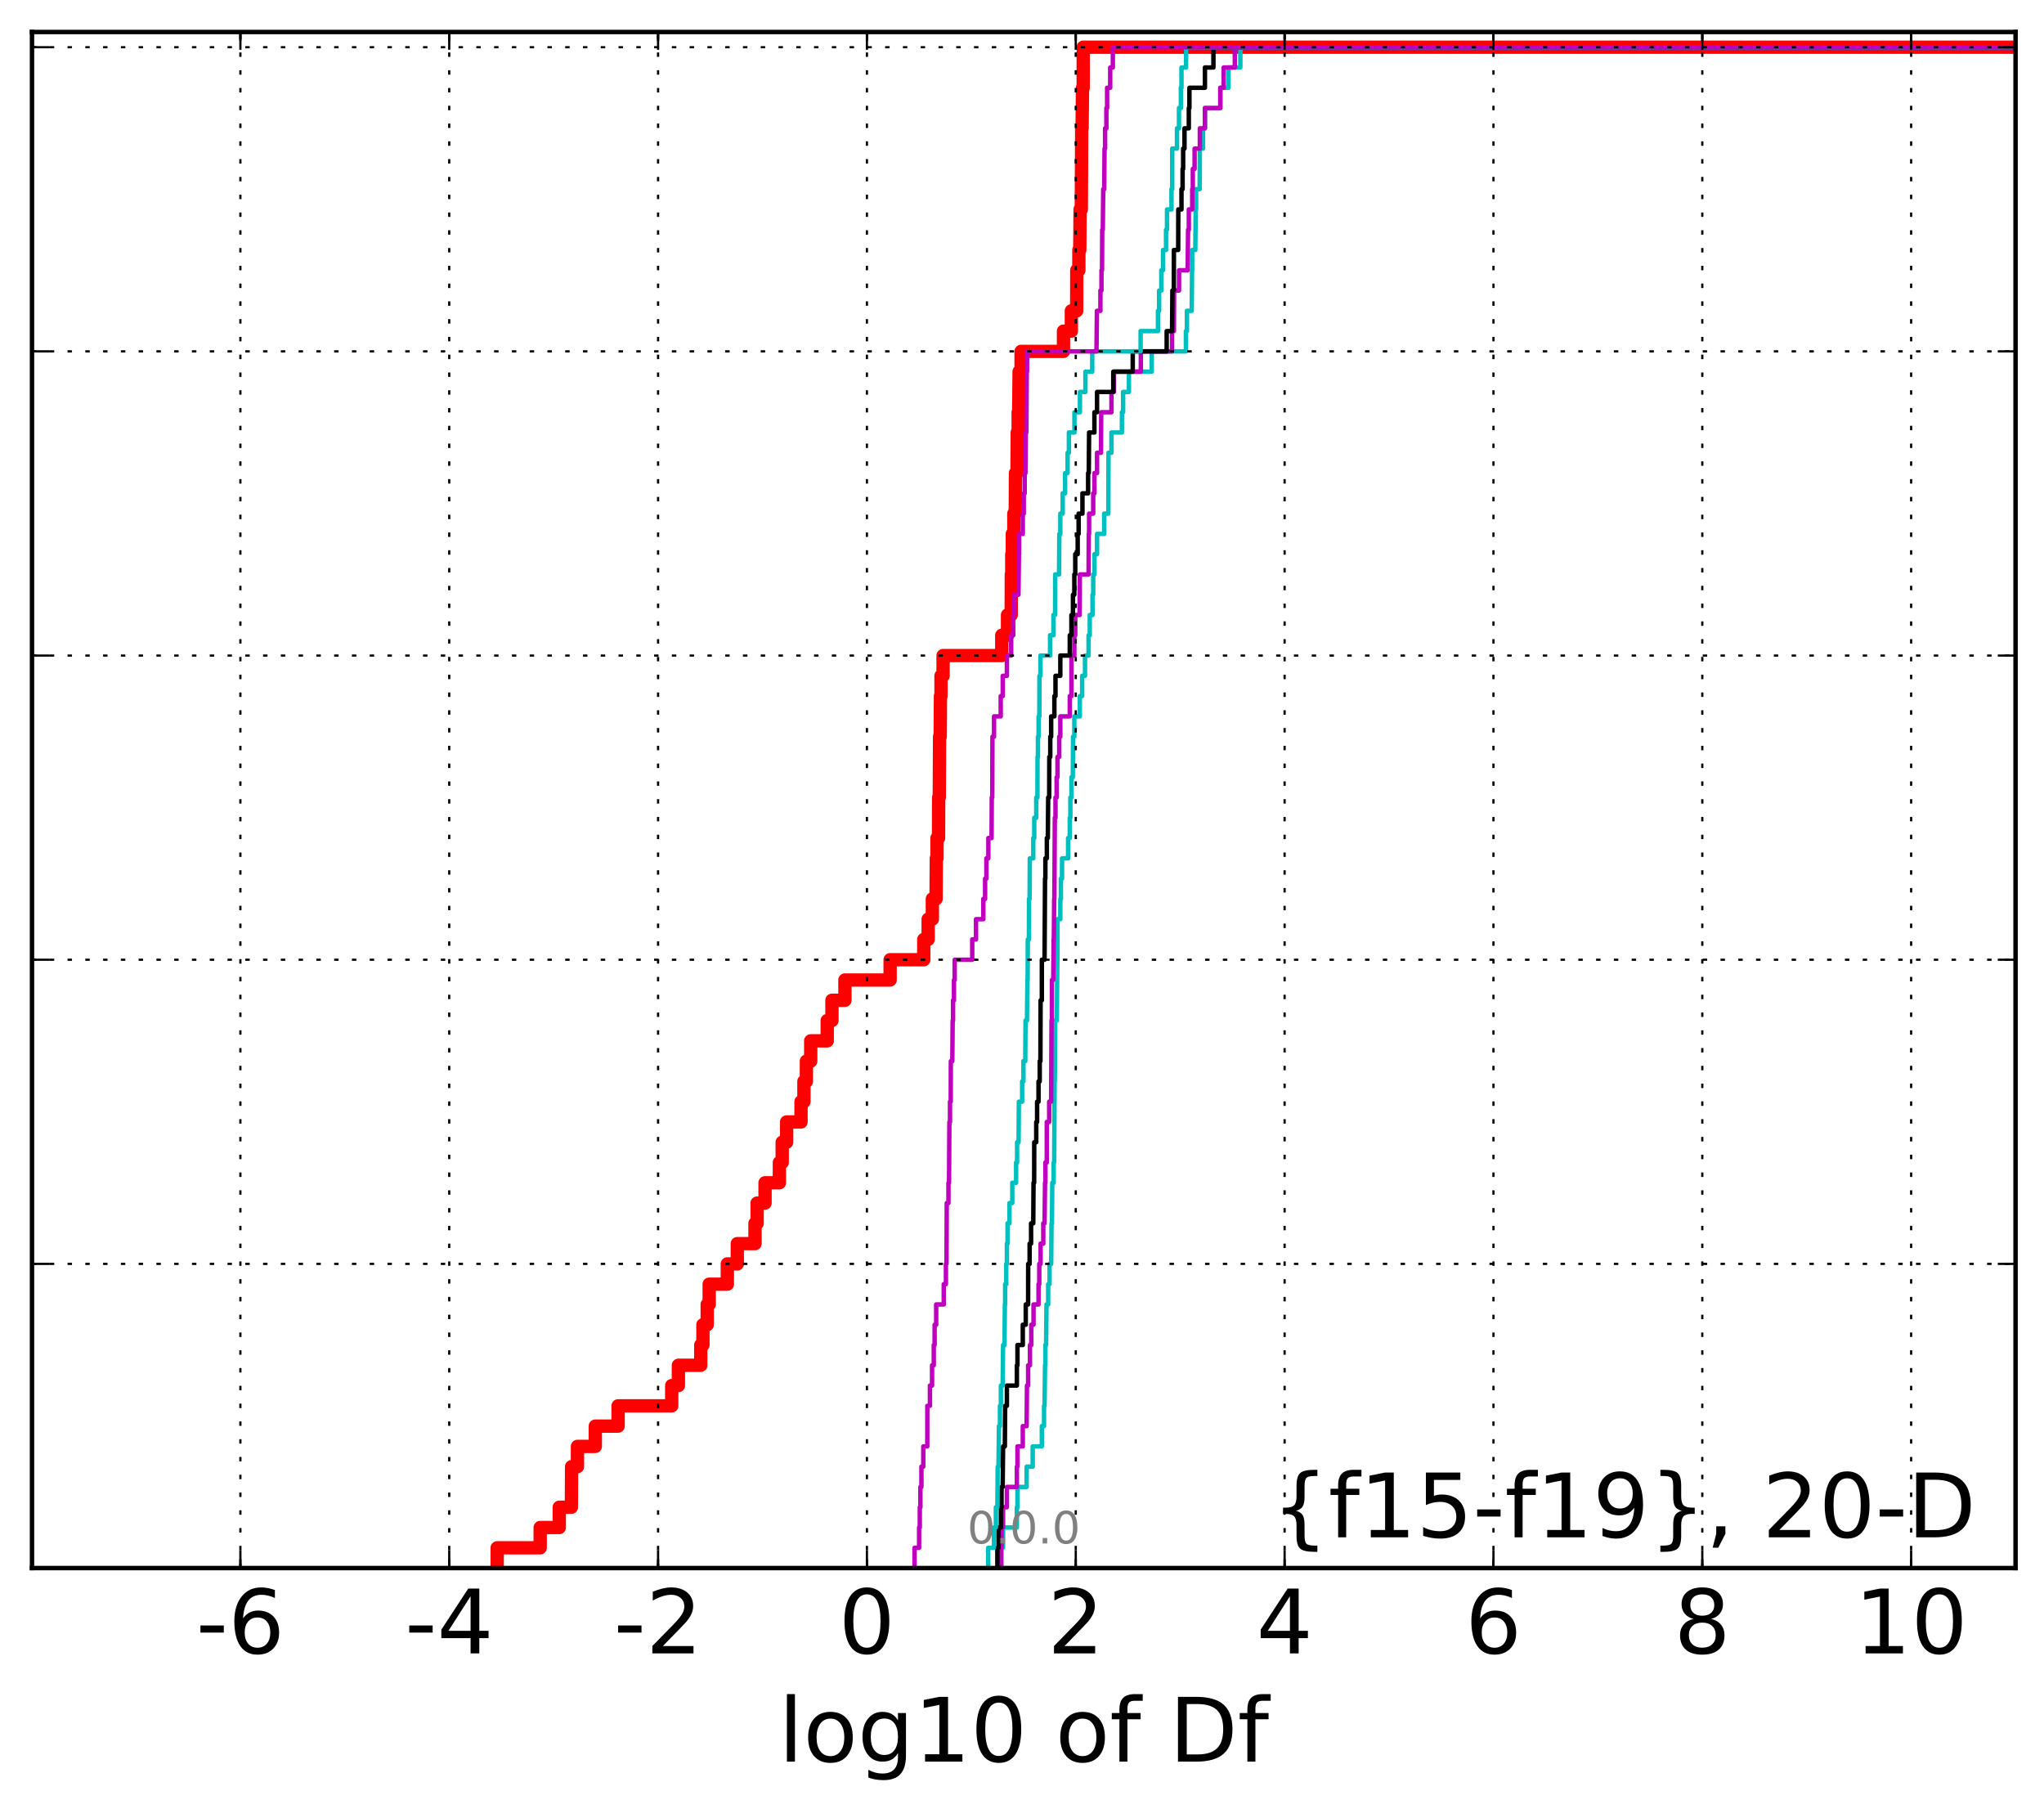 <?xml version="1.0" encoding="utf-8" standalone="no"?>
<!DOCTYPE svg PUBLIC "-//W3C//DTD SVG 1.1//EN"
  "http://www.w3.org/Graphics/SVG/1.1/DTD/svg11.dtd">
<!-- Created with matplotlib (http://matplotlib.org/) -->
<svg height="407pt" version="1.1" viewBox="0 0 460 407" width="460pt" xmlns="http://www.w3.org/2000/svg" xmlns:xlink="http://www.w3.org/1999/xlink">
 <defs>
  <style type="text/css">
*{stroke-linecap:butt;stroke-linejoin:round;stroke-miterlimit:100000;}
  </style>
 </defs>
 <g id="figure_1">
  <g id="patch_1">
   <path d="M 0 407.712 
L 460.8 407.712 
L 460.8 0 
L 0 0 
z
" style="fill:#ffffff;"/>
  </g>
  <g id="axes_1">
   <g id="patch_2">
    <path d="M 7.2 352.8 
L 453.6 352.8 
L 453.6 7.2 
L 7.2 7.2 
z
" style="fill:#ffffff;"/>
   </g>
   <g id="line2d_1">
    <path clip-path="url(#pb6bb60ebe9)" d="M 111.891 352.8 
L 111.891 348.238 
L 121.57 348.238 
L 121.57 343.675 
L 125.866 343.675 
L 125.866 339.113 
L 128.586 339.113 
L 128.64 329.988 
L 129.954 329.988 
L 129.954 325.426 
L 133.973 325.426 
L 133.973 320.863 
L 139.103 320.863 
L 139.103 316.301 
L 151.171 316.301 
L 151.171 311.739 
L 152.672 311.739 
L 152.672 307.176 
L 157.708 307.176 
L 157.708 302.614 
L 158.195 302.614 
L 158.195 298.051 
L 159.161 298.051 
L 159.161 293.489 
L 159.604 293.489 
L 159.604 288.927 
L 163.686 288.927 
L 163.686 284.364 
L 165.929 284.364 
L 165.929 279.802 
L 169.913 279.802 
L 169.913 275.24 
L 170.389 275.24 
L 170.389 270.677 
L 172.173 270.677 
L 172.173 266.115 
L 175.4 266.115 
L 175.4 261.552 
L 176.035 261.552 
L 176.035 256.99 
L 177.031 256.99 
L 177.031 252.428 
L 180.268 252.428 
L 180.268 247.865 
L 180.921 247.865 
L 180.921 243.303 
L 181.477 243.303 
L 181.477 238.741 
L 182.453 238.741 
L 182.453 234.178 
L 186.168 234.178 
L 186.168 229.616 
L 187.229 229.616 
L 187.229 225.053 
L 190.15 225.053 
L 190.15 220.491 
L 200.322 220.491 
L 200.322 215.929 
L 207.895 215.929 
L 207.895 211.366 
L 208.88 211.366 
L 208.88 206.804 
L 209.824 206.804 
L 209.824 202.242 
L 210.661 202.242 
L 210.72 193.117 
L 210.872 193.117 
L 210.872 188.554 
L 211.218 188.554 
L 211.243 179.43 
L 211.384 179.43 
L 211.45 165.743 
L 211.593 165.743 
L 211.646 156.618 
L 211.77 156.618 
L 211.77 152.055 
L 212.239 152.055 
L 212.239 147.493 
L 225.444 147.493 
L 225.444 142.931 
L 226.737 142.931 
L 226.737 138.368 
L 227.569 138.368 
L 227.595 129.244 
L 227.7 129.244 
L 227.7 124.681 
L 227.823 124.681 
L 227.823 120.119 
L 228.168 120.119 
L 228.168 115.556 
L 228.481 115.556 
L 228.535 106.432 
L 228.883 106.432 
L 228.931 97.307 
L 229.136 97.307 
L 229.136 92.745 
L 229.258 92.745 
L 229.346 83.62 
L 229.794 83.62 
L 229.794 79.057 
L 239.339 79.057 
L 239.339 74.495 
L 241.107 74.495 
L 241.107 69.933 
L 242.306 69.933 
L 242.329 60.808 
L 242.799 60.808 
L 242.799 56.246 
L 243.003 56.246 
L 243.072 47.121 
L 243.345 47.121 
L 243.436 28.871 
L 243.518 28.871 
L 243.618 19.747 
L 243.776 19.747 
L 243.778 10.622 
L 243.778 10.622 
L 453.6 10.622 
L 453.6 10.622 
" style="fill:none;stroke:#ff0000;stroke-linecap:square;stroke-width:3.0;"/>
   </g>
   <g id="line2d_2">
    <path clip-path="url(#pb6bb60ebe9)" d="M 225.397 352.8 
L 225.397 348.238 
L 225.743 348.238 
L 225.743 343.675 
L 228.844 343.675 
L 228.844 339.113 
L 228.979 339.113 
L 228.979 334.55 
L 231.039 334.55 
L 231.039 329.988 
L 232.41 329.988 
L 232.41 325.426 
L 234.461 325.426 
L 234.461 320.863 
L 234.961 320.863 
L 234.961 316.301 
L 235.076 316.301 
L 235.183 307.176 
L 235.262 307.176 
L 235.262 302.614 
L 235.421 302.614 
L 235.514 293.489 
L 235.892 293.489 
L 235.892 288.927 
L 236.205 288.927 
L 236.205 284.364 
L 236.564 284.364 
L 236.645 275.24 
L 236.737 275.24 
L 236.814 266.115 
L 237.129 266.115 
L 237.129 261.552 
L 237.241 261.552 
L 237.347 243.303 
L 237.387 243.303 
L 237.478 229.616 
L 237.842 229.616 
L 237.951 215.929 
L 237.974 215.929 
L 237.986 206.804 
L 238.626 206.804 
L 238.626 202.242 
L 238.753 202.242 
L 238.753 197.679 
L 239.01 197.679 
L 239.01 193.117 
L 240.373 193.117 
L 240.373 188.554 
L 240.751 188.554 
L 240.751 183.992 
L 240.887 183.992 
L 240.887 179.43 
L 241.132 179.43 
L 241.132 174.867 
L 241.437 174.867 
L 241.491 165.743 
L 241.778 165.743 
L 241.778 161.18 
L 243.018 161.18 
L 243.018 156.618 
L 243.537 156.618 
L 243.537 152.055 
L 244.179 152.055 
L 244.179 147.493 
L 244.982 147.493 
L 244.982 142.931 
L 245.249 142.931 
L 245.249 138.368 
L 245.872 138.368 
L 245.872 133.806 
L 246.027 133.806 
L 246.027 129.244 
L 246.316 129.244 
L 246.316 124.681 
L 246.888 124.681 
L 246.888 120.119 
L 248.498 120.119 
L 248.498 115.556 
L 249.434 115.556 
L 249.466 101.869 
L 250.132 101.869 
L 250.132 97.307 
L 252.488 97.307 
L 252.488 92.745 
L 252.755 92.745 
L 252.755 88.182 
L 254.063 88.182 
L 254.063 83.62 
L 259.195 83.62 
L 259.195 79.057 
L 266.886 79.057 
L 266.886 74.495 
L 267.118 74.495 
L 267.118 69.933 
L 268.195 69.933 
L 268.269 60.808 
L 268.309 60.808 
L 268.309 56.246 
L 269.002 56.246 
L 269.093 47.121 
L 269.181 47.121 
L 269.181 42.558 
L 269.985 42.558 
L 270.023 33.434 
L 270.743 33.434 
L 270.743 28.871 
L 271.166 28.871 
L 271.166 24.309 
L 274.631 24.309 
L 274.631 19.747 
L 276.473 19.747 
L 276.473 15.184 
L 279.143 15.184 
L 279.143 10.622 
L 279.143 10.622 
L 453.6 10.622 
L 453.6 10.622 
" style="fill:none;stroke:#00bfbf;stroke-linecap:square;"/>
   </g>
   <g id="line2d_3">
    <path clip-path="url(#pb6bb60ebe9)" d="M 225.248 352.8 
L 225.248 348.238 
L 225.397 348.238 
L 225.397 343.675 
L 225.743 343.675 
L 225.743 339.113 
L 226.6 339.113 
L 226.6 334.55 
L 228.844 334.55 
L 228.844 329.988 
L 228.979 329.988 
L 228.979 325.426 
L 230.177 325.426 
L 230.177 320.863 
L 231.039 320.863 
L 231.119 311.739 
L 231.378 311.739 
L 231.378 307.176 
L 231.793 307.176 
L 231.793 302.614 
L 232.092 302.614 
L 232.092 298.051 
L 232.595 298.051 
L 232.595 293.489 
L 233.719 293.489 
L 233.719 288.927 
L 233.89 288.927 
L 233.89 284.364 
L 234.187 284.364 
L 234.187 279.802 
L 234.789 279.802 
L 234.789 275.24 
L 235.076 275.24 
L 235.183 266.115 
L 235.262 266.115 
L 235.262 261.552 
L 235.571 261.552 
L 235.579 252.428 
L 236.118 252.428 
L 236.118 247.865 
L 236.554 247.865 
L 236.645 229.616 
L 236.725 229.616 
L 236.737 220.491 
L 237.031 220.491 
L 237.129 211.366 
L 237.163 211.366 
L 237.241 202.242 
L 237.285 202.242 
L 237.387 183.992 
L 237.537 183.992 
L 237.537 179.43 
L 237.795 179.43 
L 237.795 174.867 
L 237.986 174.867 
L 237.986 170.305 
L 238.381 170.305 
L 238.381 165.743 
L 238.626 165.743 
L 238.626 161.18 
L 240.751 161.18 
L 240.751 156.618 
L 241.123 156.618 
L 241.132 147.493 
L 241.778 147.493 
L 241.778 142.931 
L 241.984 142.931 
L 241.984 138.368 
L 242.966 138.368 
L 243.018 129.244 
L 244.982 129.244 
L 245.029 120.119 
L 245.099 120.119 
L 245.099 115.556 
L 246.027 115.556 
L 246.027 110.994 
L 246.296 110.994 
L 246.296 106.432 
L 246.888 106.432 
L 246.888 101.869 
L 247.78 101.869 
L 247.828 92.745 
L 250.132 92.745 
L 250.132 88.182 
L 250.687 88.182 
L 250.687 83.62 
L 256.741 83.62 
L 256.741 79.057 
L 263.773 79.057 
L 263.773 74.495 
L 264.189 74.495 
L 264.232 65.37 
L 265.342 65.37 
L 265.342 60.808 
L 267.28 60.808 
L 267.374 51.683 
L 267.541 51.683 
L 267.541 47.121 
L 268.309 47.121 
L 268.309 42.558 
L 268.441 42.558 
L 268.441 37.996 
L 268.844 37.996 
L 268.844 33.434 
L 270.023 33.434 
L 270.023 28.871 
L 271.166 28.871 
L 271.166 24.309 
L 274.631 24.309 
L 274.631 19.747 
L 275.383 19.747 
L 275.383 15.184 
L 277.889 15.184 
L 277.889 10.622 
L 277.889 10.622 
L 453.6 10.622 
L 453.6 10.622 
" style="fill:none;stroke:#bf00bf;stroke-linecap:square;"/>
   </g>
   <g id="line2d_4">
    <path clip-path="url(#pb6bb60ebe9)" d="M 224.457 352.8 
L 224.457 348.238 
L 224.713 348.238 
L 224.713 343.675 
L 225.248 343.675 
L 225.248 339.113 
L 225.397 339.113 
L 225.397 334.55 
L 225.65 334.55 
L 225.743 325.426 
L 226.141 325.426 
L 226.207 316.301 
L 226.6 316.301 
L 226.6 311.739 
L 228.844 311.739 
L 228.844 307.176 
L 228.979 307.176 
L 228.979 302.614 
L 230.177 302.614 
L 230.177 298.051 
L 230.843 298.051 
L 230.843 293.489 
L 231.378 293.489 
L 231.392 284.364 
L 231.715 284.364 
L 231.715 279.802 
L 232.044 279.802 
L 232.044 275.24 
L 232.536 275.24 
L 232.595 266.115 
L 232.738 266.115 
L 232.756 256.99 
L 233.205 256.99 
L 233.205 252.428 
L 233.4 252.428 
L 233.4 247.865 
L 233.719 247.865 
L 233.719 243.303 
L 233.99 243.303 
L 233.99 238.741 
L 234.144 238.741 
L 234.187 225.053 
L 234.467 225.053 
L 234.47 215.929 
L 235.076 215.929 
L 235.183 197.679 
L 235.262 197.679 
L 235.262 193.117 
L 235.592 193.117 
L 235.592 188.554 
L 235.811 188.554 
L 235.895 179.43 
L 236.118 179.43 
L 236.145 170.305 
L 236.364 170.305 
L 236.364 165.743 
L 236.563 165.743 
L 236.563 161.18 
L 237.285 161.18 
L 237.285 156.618 
L 237.537 156.618 
L 237.537 152.055 
L 238.626 152.055 
L 238.626 147.493 
L 240.751 147.493 
L 240.751 142.931 
L 241.123 142.931 
L 241.123 138.368 
L 241.469 138.368 
L 241.469 133.806 
L 241.778 133.806 
L 241.778 129.244 
L 241.984 129.244 
L 241.984 124.681 
L 242.533 124.681 
L 242.533 120.119 
L 242.742 120.119 
L 242.742 115.556 
L 243.606 115.556 
L 243.606 110.994 
L 244.88 110.994 
L 244.88 106.432 
L 245.029 106.432 
L 245.099 97.307 
L 246.296 97.307 
L 246.296 92.745 
L 246.888 92.745 
L 246.888 88.182 
L 250.539 88.182 
L 250.539 83.62 
L 254.921 83.62 
L 254.921 79.057 
L 262.559 79.057 
L 262.559 74.495 
L 263.773 74.495 
L 263.845 65.37 
L 264.167 65.37 
L 264.189 56.246 
L 265.148 56.246 
L 265.177 47.121 
L 265.891 47.121 
L 265.891 42.558 
L 266.14 42.558 
L 266.14 37.996 
L 266.265 37.996 
L 266.265 33.434 
L 266.571 33.434 
L 266.571 28.871 
L 267.541 28.871 
L 267.541 24.309 
L 267.679 24.309 
L 267.679 19.747 
L 271.166 19.747 
L 271.166 15.184 
L 273.08 15.184 
L 273.08 10.622 
L 273.08 10.622 
L 453.6 10.622 
L 453.6 10.622 
" style="fill:none;stroke:#000000;stroke-linecap:square;"/>
   </g>
   <g id="line2d_5">
    <path clip-path="url(#pb6bb60ebe9)" d="M 222.385 352.8 
L 222.385 348.238 
L 223.689 348.238 
L 223.689 343.675 
L 224.122 343.675 
L 224.122 339.113 
L 224.457 339.113 
L 224.535 329.988 
L 224.713 329.988 
L 224.812 320.863 
L 225.038 320.863 
L 225.038 316.301 
L 225.248 316.301 
L 225.248 311.739 
L 225.65 311.739 
L 225.743 302.614 
L 226.067 302.614 
L 226.141 293.489 
L 226.207 293.489 
L 226.207 288.927 
L 226.461 288.927 
L 226.461 284.364 
L 226.6 284.364 
L 226.6 279.802 
L 226.752 279.802 
L 226.752 275.24 
L 227.183 275.24 
L 227.183 270.677 
L 227.814 270.677 
L 227.814 266.115 
L 228.675 266.115 
L 228.675 261.552 
L 228.895 261.552 
L 228.895 256.99 
L 229.232 256.99 
L 229.293 247.865 
L 230.035 247.865 
L 230.035 243.303 
L 230.321 243.303 
L 230.321 238.741 
L 230.728 238.741 
L 230.796 229.616 
L 231.115 229.616 
L 231.226 220.491 
L 231.265 220.491 
L 231.306 211.366 
L 231.561 211.366 
L 231.575 202.242 
L 231.715 202.242 
L 231.758 193.117 
L 232.536 193.117 
L 232.536 188.554 
L 232.756 188.554 
L 232.756 183.992 
L 233.205 183.992 
L 233.205 179.43 
L 233.474 179.43 
L 233.492 170.305 
L 233.588 170.305 
L 233.588 165.743 
L 233.735 165.743 
L 233.735 161.18 
L 233.906 161.18 
L 233.929 152.055 
L 234.156 152.055 
L 234.156 147.493 
L 236.315 147.493 
L 236.315 142.931 
L 237.073 142.931 
L 237.073 138.368 
L 237.452 138.368 
L 237.466 129.244 
L 238.336 129.244 
L 238.405 120.119 
L 238.626 120.119 
L 238.626 115.556 
L 239.16 115.556 
L 239.16 110.994 
L 239.7 110.994 
L 239.7 106.432 
L 240.26 106.432 
L 240.26 101.869 
L 240.554 101.869 
L 240.554 97.307 
L 241.803 97.307 
L 241.803 92.745 
L 243.037 92.745 
L 243.037 88.182 
L 244.278 88.182 
L 244.278 83.62 
L 245.806 83.62 
L 245.806 79.057 
L 256.694 79.057 
L 256.694 74.495 
L 260.601 74.495 
L 260.601 69.933 
L 260.86 69.933 
L 260.86 65.37 
L 261.357 65.37 
L 261.357 60.808 
L 261.736 60.808 
L 261.736 56.246 
L 262.414 56.246 
L 262.414 51.683 
L 262.638 51.683 
L 262.638 47.121 
L 263.641 47.121 
L 263.641 42.558 
L 263.807 42.558 
L 263.81 33.434 
L 264.881 33.434 
L 264.881 28.871 
L 265.327 28.871 
L 265.327 24.309 
L 265.756 24.309 
L 265.756 19.747 
L 265.891 19.747 
L 265.891 15.184 
L 266.927 15.184 
L 266.927 10.622 
L 266.927 10.622 
L 453.6 10.622 
L 453.6 10.622 
" style="fill:none;stroke:#00bfbf;stroke-linecap:square;"/>
   </g>
   <g id="line2d_6">
    <path clip-path="url(#pb6bb60ebe9)" d="M 205.817 352.8 
L 205.817 348.238 
L 206.845 348.238 
L 206.845 343.675 
L 206.997 343.675 
L 206.997 339.113 
L 207.135 339.113 
L 207.135 334.55 
L 207.362 334.55 
L 207.362 329.988 
L 207.787 329.988 
L 207.787 325.426 
L 208.684 325.426 
L 208.693 316.301 
L 209.278 316.301 
L 209.278 311.739 
L 209.759 311.739 
L 209.759 307.176 
L 210.144 307.176 
L 210.144 302.614 
L 210.337 302.614 
L 210.337 298.051 
L 210.691 298.051 
L 210.691 293.489 
L 212.391 293.489 
L 212.391 288.927 
L 212.879 288.927 
L 212.879 284.364 
L 213.009 284.364 
L 213.066 270.677 
L 213.449 270.677 
L 213.449 266.115 
L 213.579 266.115 
L 213.659 252.428 
L 213.795 252.428 
L 213.795 247.865 
L 213.961 247.865 
L 213.984 238.741 
L 214.319 238.741 
L 214.395 229.616 
L 214.482 229.616 
L 214.482 225.053 
L 214.688 225.053 
L 214.688 220.491 
L 214.85 220.491 
L 214.85 215.929 
L 218.799 215.929 
L 218.799 211.366 
L 219.653 211.366 
L 219.653 206.804 
L 221.302 206.804 
L 221.302 202.242 
L 221.696 202.242 
L 221.696 197.679 
L 221.983 197.679 
L 221.983 193.117 
L 222.428 193.117 
L 222.428 188.554 
L 223.154 188.554 
L 223.196 179.43 
L 223.306 179.43 
L 223.35 165.743 
L 223.705 165.743 
L 223.705 161.18 
L 225.209 161.18 
L 225.209 156.618 
L 225.665 156.618 
L 225.665 152.055 
L 226.6 152.055 
L 226.6 147.493 
L 227.569 147.493 
L 227.569 142.931 
L 228.033 142.931 
L 228.033 138.368 
L 228.168 138.368 
L 228.168 133.806 
L 229.205 133.806 
L 229.31 124.681 
L 229.346 124.681 
L 229.346 120.119 
L 230.181 120.119 
L 230.181 115.556 
L 230.396 115.556 
L 230.396 110.994 
L 230.603 110.994 
L 230.603 106.432 
L 230.774 106.432 
L 230.862 97.307 
L 230.981 97.307 
L 231.073 83.62 
L 231.145 83.62 
L 231.145 79.057 
L 246.764 79.057 
L 246.86 69.933 
L 247.646 69.933 
L 247.646 65.37 
L 247.887 65.37 
L 247.887 60.808 
L 248.009 60.808 
L 248.056 51.683 
L 248.182 51.683 
L 248.285 42.558 
L 248.503 42.558 
L 248.575 33.434 
L 248.702 33.434 
L 248.702 28.871 
L 248.991 28.871 
L 248.991 24.309 
L 249.154 24.309 
L 249.154 19.747 
L 249.847 19.747 
L 249.847 15.184 
L 250.446 15.184 
L 250.446 10.622 
L 250.446 10.622 
L 453.6 10.622 
L 453.6 10.622 
" style="fill:none;stroke:#bf00bf;stroke-linecap:square;"/>
   </g>
   <g id="patch_3">
    <path d="M 7.2 7.2 
L 453.6 7.2 
" style="fill:none;stroke:#000000;stroke-linecap:square;stroke-linejoin:miter;"/>
   </g>
   <g id="patch_4">
    <path d="M 453.6 352.8 
L 453.6 7.2 
" style="fill:none;stroke:#000000;stroke-linecap:square;stroke-linejoin:miter;"/>
   </g>
   <g id="patch_5">
    <path d="M 7.2 352.8 
L 453.6 352.8 
" style="fill:none;stroke:#000000;stroke-linecap:square;stroke-linejoin:miter;"/>
   </g>
   <g id="patch_6">
    <path d="M 7.2 352.8 
L 7.2 7.2 
" style="fill:none;stroke:#000000;stroke-linecap:square;stroke-linejoin:miter;"/>
   </g>
   <g id="matplotlib.axis_1">
    <g id="xtick_1"/>
    <g id="xtick_2">
     <g id="line2d_7">
      <path clip-path="url(#pb6bb60ebe9)" d="M 54.099 352.8 
L 54.099 7.2 
" style="fill:none;stroke:#000000;stroke-dasharray:1,3;stroke-dashoffset:0.0;stroke-width:0.5;"/>
     </g>
     <g id="line2d_8">
      <defs>
       <path d="M 0 0 
L 0 -4 
" id="m617405c0bf" style="stroke:#000000;stroke-width:0.5;"/>
      </defs>
      <g>
       <use style="stroke:#000000;stroke-width:0.5;" x="54.099" xlink:href="#m617405c0bf" y="352.8"/>
      </g>
     </g>
     <g id="line2d_9">
      <defs>
       <path d="M 0 0 
L 0 4 
" id="ma0cab2e725" style="stroke:#000000;stroke-width:0.5;"/>
      </defs>
      <g>
       <use style="stroke:#000000;stroke-width:0.5;" x="54.099" xlink:href="#ma0cab2e725" y="7.2"/>
      </g>
     </g>
     <g id="text_1">
      <!-- -6 -->
      <defs>
       <path d="M 33.016 40.375 
Q 26.375 40.375 22.484 35.828 
Q 18.609 31.297 18.609 23.391 
Q 18.609 15.531 22.484 10.953 
Q 26.375 6.391 33.016 6.391 
Q 39.656 6.391 43.531 10.953 
Q 47.406 15.531 47.406 23.391 
Q 47.406 31.297 43.531 35.828 
Q 39.656 40.375 33.016 40.375 
M 52.594 71.297 
L 52.594 62.312 
Q 48.875 64.062 45.094 64.984 
Q 41.312 65.922 37.594 65.922 
Q 27.828 65.922 22.672 59.328 
Q 17.531 52.734 16.797 39.406 
Q 19.672 43.656 24.016 45.922 
Q 28.375 48.188 33.594 48.188 
Q 44.578 48.188 50.953 41.516 
Q 57.328 34.859 57.328 23.391 
Q 57.328 12.156 50.688 5.359 
Q 44.047 -1.422 33.016 -1.422 
Q 20.359 -1.422 13.672 8.266 
Q 6.984 17.969 6.984 36.375 
Q 6.984 53.656 15.188 63.938 
Q 23.391 74.219 37.203 74.219 
Q 40.922 74.219 44.703 73.484 
Q 48.484 72.75 52.594 71.297 
" id="BitstreamVeraSans-Roman-36"/>
       <path d="M 4.891 31.391 
L 31.203 31.391 
L 31.203 23.391 
L 4.891 23.391 
z
" id="BitstreamVeraSans-Roman-2d"/>
      </defs>
      <g transform="translate(44.128 371.997)scale(0.2 -0.2)">
       <use xlink:href="#BitstreamVeraSans-Roman-2d"/>
       <use x="36.084" xlink:href="#BitstreamVeraSans-Roman-36"/>
      </g>
     </g>
    </g>
    <g id="xtick_3">
     <g id="line2d_10">
      <path clip-path="url(#pb6bb60ebe9)" d="M 101.099 352.8 
L 101.099 7.2 
" style="fill:none;stroke:#000000;stroke-dasharray:1,3;stroke-dashoffset:0.0;stroke-width:0.5;"/>
     </g>
     <g id="line2d_11">
      <g>
       <use style="stroke:#000000;stroke-width:0.5;" x="101.099" xlink:href="#m617405c0bf" y="352.8"/>
      </g>
     </g>
     <g id="line2d_12">
      <g>
       <use style="stroke:#000000;stroke-width:0.5;" x="101.099" xlink:href="#ma0cab2e725" y="7.2"/>
      </g>
     </g>
     <g id="text_2">
      <!-- -4 -->
      <defs>
       <path d="M 37.797 64.312 
L 12.891 25.391 
L 37.797 25.391 
z
M 35.203 72.906 
L 47.609 72.906 
L 47.609 25.391 
L 58.016 25.391 
L 58.016 17.188 
L 47.609 17.188 
L 47.609 0 
L 37.797 0 
L 37.797 17.188 
L 4.891 17.188 
L 4.891 26.703 
z
" id="BitstreamVeraSans-Roman-34"/>
      </defs>
      <g transform="translate(91.128 371.997)scale(0.2 -0.2)">
       <use xlink:href="#BitstreamVeraSans-Roman-2d"/>
       <use x="36.084" xlink:href="#BitstreamVeraSans-Roman-34"/>
      </g>
     </g>
    </g>
    <g id="xtick_4">
     <g id="line2d_13">
      <path clip-path="url(#pb6bb60ebe9)" d="M 148.099 352.8 
L 148.099 7.2 
" style="fill:none;stroke:#000000;stroke-dasharray:1,3;stroke-dashoffset:0.0;stroke-width:0.5;"/>
     </g>
     <g id="line2d_14">
      <g>
       <use style="stroke:#000000;stroke-width:0.5;" x="148.099" xlink:href="#m617405c0bf" y="352.8"/>
      </g>
     </g>
     <g id="line2d_15">
      <g>
       <use style="stroke:#000000;stroke-width:0.5;" x="148.099" xlink:href="#ma0cab2e725" y="7.2"/>
      </g>
     </g>
     <g id="text_3">
      <!-- -2 -->
      <defs>
       <path d="M 19.188 8.297 
L 53.609 8.297 
L 53.609 0 
L 7.328 0 
L 7.328 8.297 
Q 12.938 14.109 22.625 23.891 
Q 32.328 33.688 34.812 36.531 
Q 39.547 41.844 41.422 45.531 
Q 43.312 49.219 43.312 52.781 
Q 43.312 58.594 39.234 62.25 
Q 35.156 65.922 28.609 65.922 
Q 23.969 65.922 18.812 64.312 
Q 13.672 62.703 7.812 59.422 
L 7.812 69.391 
Q 13.766 71.781 18.938 73 
Q 24.125 74.219 28.422 74.219 
Q 39.75 74.219 46.484 68.547 
Q 53.219 62.891 53.219 53.422 
Q 53.219 48.922 51.531 44.891 
Q 49.859 40.875 45.406 35.406 
Q 44.188 33.984 37.641 27.219 
Q 31.109 20.453 19.188 8.297 
" id="BitstreamVeraSans-Roman-32"/>
      </defs>
      <g transform="translate(138.129 371.997)scale(0.2 -0.2)">
       <use xlink:href="#BitstreamVeraSans-Roman-2d"/>
       <use x="36.084" xlink:href="#BitstreamVeraSans-Roman-32"/>
      </g>
     </g>
    </g>
    <g id="xtick_5">
     <g id="line2d_16">
      <path clip-path="url(#pb6bb60ebe9)" d="M 195.099 352.8 
L 195.099 7.2 
" style="fill:none;stroke:#000000;stroke-dasharray:1,3;stroke-dashoffset:0.0;stroke-width:0.5;"/>
     </g>
     <g id="line2d_17">
      <g>
       <use style="stroke:#000000;stroke-width:0.5;" x="195.099" xlink:href="#m617405c0bf" y="352.8"/>
      </g>
     </g>
     <g id="line2d_18">
      <g>
       <use style="stroke:#000000;stroke-width:0.5;" x="195.099" xlink:href="#ma0cab2e725" y="7.2"/>
      </g>
     </g>
     <g id="text_4">
      <!-- 0 -->
      <defs>
       <path d="M 31.781 66.406 
Q 24.172 66.406 20.328 58.906 
Q 16.5 51.422 16.5 36.375 
Q 16.5 21.391 20.328 13.891 
Q 24.172 6.391 31.781 6.391 
Q 39.453 6.391 43.281 13.891 
Q 47.125 21.391 47.125 36.375 
Q 47.125 51.422 43.281 58.906 
Q 39.453 66.406 31.781 66.406 
M 31.781 74.219 
Q 44.047 74.219 50.516 64.516 
Q 56.984 54.828 56.984 36.375 
Q 56.984 17.969 50.516 8.266 
Q 44.047 -1.422 31.781 -1.422 
Q 19.531 -1.422 13.062 8.266 
Q 6.594 17.969 6.594 36.375 
Q 6.594 54.828 13.062 64.516 
Q 19.531 74.219 31.781 74.219 
" id="BitstreamVeraSans-Roman-30"/>
      </defs>
      <g transform="translate(188.737 371.997)scale(0.2 -0.2)">
       <use xlink:href="#BitstreamVeraSans-Roman-30"/>
      </g>
     </g>
    </g>
    <g id="xtick_6">
     <g id="line2d_19">
      <path clip-path="url(#pb6bb60ebe9)" d="M 242.099 352.8 
L 242.099 7.2 
" style="fill:none;stroke:#000000;stroke-dasharray:1,3;stroke-dashoffset:0.0;stroke-width:0.5;"/>
     </g>
     <g id="line2d_20">
      <g>
       <use style="stroke:#000000;stroke-width:0.5;" x="242.099" xlink:href="#m617405c0bf" y="352.8"/>
      </g>
     </g>
     <g id="line2d_21">
      <g>
       <use style="stroke:#000000;stroke-width:0.5;" x="242.099" xlink:href="#ma0cab2e725" y="7.2"/>
      </g>
     </g>
     <g id="text_5">
      <!-- 2 -->
      <g transform="translate(235.737 371.997)scale(0.2 -0.2)">
       <use xlink:href="#BitstreamVeraSans-Roman-32"/>
      </g>
     </g>
    </g>
    <g id="xtick_7">
     <g id="line2d_22">
      <path clip-path="url(#pb6bb60ebe9)" d="M 289.099 352.8 
L 289.099 7.2 
" style="fill:none;stroke:#000000;stroke-dasharray:1,3;stroke-dashoffset:0.0;stroke-width:0.5;"/>
     </g>
     <g id="line2d_23">
      <g>
       <use style="stroke:#000000;stroke-width:0.5;" x="289.099" xlink:href="#m617405c0bf" y="352.8"/>
      </g>
     </g>
     <g id="line2d_24">
      <g>
       <use style="stroke:#000000;stroke-width:0.5;" x="289.099" xlink:href="#ma0cab2e725" y="7.2"/>
      </g>
     </g>
     <g id="text_6">
      <!-- 4 -->
      <g transform="translate(282.737 371.997)scale(0.2 -0.2)">
       <use xlink:href="#BitstreamVeraSans-Roman-34"/>
      </g>
     </g>
    </g>
    <g id="xtick_8">
     <g id="line2d_25">
      <path clip-path="url(#pb6bb60ebe9)" d="M 336.1 352.8 
L 336.1 7.2 
" style="fill:none;stroke:#000000;stroke-dasharray:1,3;stroke-dashoffset:0.0;stroke-width:0.5;"/>
     </g>
     <g id="line2d_26">
      <g>
       <use style="stroke:#000000;stroke-width:0.5;" x="336.1" xlink:href="#m617405c0bf" y="352.8"/>
      </g>
     </g>
     <g id="line2d_27">
      <g>
       <use style="stroke:#000000;stroke-width:0.5;" x="336.1" xlink:href="#ma0cab2e725" y="7.2"/>
      </g>
     </g>
     <g id="text_7">
      <!-- 6 -->
      <g transform="translate(329.737 371.997)scale(0.2 -0.2)">
       <use xlink:href="#BitstreamVeraSans-Roman-36"/>
      </g>
     </g>
    </g>
    <g id="xtick_9">
     <g id="line2d_28">
      <path clip-path="url(#pb6bb60ebe9)" d="M 383.1 352.8 
L 383.1 7.2 
" style="fill:none;stroke:#000000;stroke-dasharray:1,3;stroke-dashoffset:0.0;stroke-width:0.5;"/>
     </g>
     <g id="line2d_29">
      <g>
       <use style="stroke:#000000;stroke-width:0.5;" x="383.1" xlink:href="#m617405c0bf" y="352.8"/>
      </g>
     </g>
     <g id="line2d_30">
      <g>
       <use style="stroke:#000000;stroke-width:0.5;" x="383.1" xlink:href="#ma0cab2e725" y="7.2"/>
      </g>
     </g>
     <g id="text_8">
      <!-- 8 -->
      <defs>
       <path d="M 31.781 34.625 
Q 24.75 34.625 20.719 30.859 
Q 16.703 27.094 16.703 20.516 
Q 16.703 13.922 20.719 10.156 
Q 24.75 6.391 31.781 6.391 
Q 38.812 6.391 42.859 10.172 
Q 46.922 13.969 46.922 20.516 
Q 46.922 27.094 42.891 30.859 
Q 38.875 34.625 31.781 34.625 
M 21.922 38.812 
Q 15.578 40.375 12.031 44.719 
Q 8.5 49.078 8.5 55.328 
Q 8.5 64.062 14.719 69.141 
Q 20.953 74.219 31.781 74.219 
Q 42.672 74.219 48.875 69.141 
Q 55.078 64.062 55.078 55.328 
Q 55.078 49.078 51.531 44.719 
Q 48 40.375 41.703 38.812 
Q 48.828 37.156 52.797 32.312 
Q 56.781 27.484 56.781 20.516 
Q 56.781 9.906 50.312 4.234 
Q 43.844 -1.422 31.781 -1.422 
Q 19.734 -1.422 13.25 4.234 
Q 6.781 9.906 6.781 20.516 
Q 6.781 27.484 10.781 32.312 
Q 14.797 37.156 21.922 38.812 
M 18.312 54.391 
Q 18.312 48.734 21.844 45.562 
Q 25.391 42.391 31.781 42.391 
Q 38.141 42.391 41.719 45.562 
Q 45.312 48.734 45.312 54.391 
Q 45.312 60.062 41.719 63.234 
Q 38.141 66.406 31.781 66.406 
Q 25.391 66.406 21.844 63.234 
Q 18.312 60.062 18.312 54.391 
" id="BitstreamVeraSans-Roman-38"/>
      </defs>
      <g transform="translate(376.737 371.997)scale(0.2 -0.2)">
       <use xlink:href="#BitstreamVeraSans-Roman-38"/>
      </g>
     </g>
    </g>
    <g id="xtick_10">
     <g id="line2d_31">
      <path clip-path="url(#pb6bb60ebe9)" d="M 430.1 352.8 
L 430.1 7.2 
" style="fill:none;stroke:#000000;stroke-dasharray:1,3;stroke-dashoffset:0.0;stroke-width:0.5;"/>
     </g>
     <g id="line2d_32">
      <g>
       <use style="stroke:#000000;stroke-width:0.5;" x="430.1" xlink:href="#m617405c0bf" y="352.8"/>
      </g>
     </g>
     <g id="line2d_33">
      <g>
       <use style="stroke:#000000;stroke-width:0.5;" x="430.1" xlink:href="#ma0cab2e725" y="7.2"/>
      </g>
     </g>
     <g id="text_9">
      <!-- 10 -->
      <defs>
       <path d="M 12.406 8.297 
L 28.516 8.297 
L 28.516 63.922 
L 10.984 60.406 
L 10.984 69.391 
L 28.422 72.906 
L 38.281 72.906 
L 38.281 8.297 
L 54.391 8.297 
L 54.391 0 
L 12.406 0 
z
" id="BitstreamVeraSans-Roman-31"/>
      </defs>
      <g transform="translate(417.375 371.997)scale(0.2 -0.2)">
       <use xlink:href="#BitstreamVeraSans-Roman-31"/>
       <use x="63.623" xlink:href="#BitstreamVeraSans-Roman-30"/>
      </g>
     </g>
    </g>
    <g id="xtick_11"/>
    <g id="xtick_12">
     <g id="line2d_34">
      <defs>
       <path d="M 0 0 
L 0 -2 
" id="m0b17537946" style="stroke:#000000;stroke-width:0.5;"/>
      </defs>
      <g>
       <use style="stroke:#000000;stroke-width:0.5;" x="54.099" xlink:href="#m0b17537946" y="352.8"/>
      </g>
     </g>
     <g id="line2d_35">
      <defs>
       <path d="M 0 0 
L 0 2 
" id="maaac5cc093" style="stroke:#000000;stroke-width:0.5;"/>
      </defs>
      <g>
       <use style="stroke:#000000;stroke-width:0.5;" x="54.099" xlink:href="#maaac5cc093" y="7.2"/>
      </g>
     </g>
    </g>
    <g id="xtick_13">
     <g id="line2d_36">
      <g>
       <use style="stroke:#000000;stroke-width:0.5;" x="101.099" xlink:href="#m0b17537946" y="352.8"/>
      </g>
     </g>
     <g id="line2d_37">
      <g>
       <use style="stroke:#000000;stroke-width:0.5;" x="101.099" xlink:href="#maaac5cc093" y="7.2"/>
      </g>
     </g>
    </g>
    <g id="xtick_14">
     <g id="line2d_38">
      <g>
       <use style="stroke:#000000;stroke-width:0.5;" x="148.099" xlink:href="#m0b17537946" y="352.8"/>
      </g>
     </g>
     <g id="line2d_39">
      <g>
       <use style="stroke:#000000;stroke-width:0.5;" x="148.099" xlink:href="#maaac5cc093" y="7.2"/>
      </g>
     </g>
    </g>
    <g id="xtick_15">
     <g id="line2d_40">
      <g>
       <use style="stroke:#000000;stroke-width:0.5;" x="195.099" xlink:href="#m0b17537946" y="352.8"/>
      </g>
     </g>
     <g id="line2d_41">
      <g>
       <use style="stroke:#000000;stroke-width:0.5;" x="195.099" xlink:href="#maaac5cc093" y="7.2"/>
      </g>
     </g>
    </g>
    <g id="xtick_16">
     <g id="line2d_42">
      <g>
       <use style="stroke:#000000;stroke-width:0.5;" x="242.099" xlink:href="#m0b17537946" y="352.8"/>
      </g>
     </g>
     <g id="line2d_43">
      <g>
       <use style="stroke:#000000;stroke-width:0.5;" x="242.099" xlink:href="#maaac5cc093" y="7.2"/>
      </g>
     </g>
    </g>
    <g id="xtick_17">
     <g id="line2d_44">
      <g>
       <use style="stroke:#000000;stroke-width:0.5;" x="289.099" xlink:href="#m0b17537946" y="352.8"/>
      </g>
     </g>
     <g id="line2d_45">
      <g>
       <use style="stroke:#000000;stroke-width:0.5;" x="289.099" xlink:href="#maaac5cc093" y="7.2"/>
      </g>
     </g>
    </g>
    <g id="xtick_18">
     <g id="line2d_46">
      <g>
       <use style="stroke:#000000;stroke-width:0.5;" x="336.1" xlink:href="#m0b17537946" y="352.8"/>
      </g>
     </g>
     <g id="line2d_47">
      <g>
       <use style="stroke:#000000;stroke-width:0.5;" x="336.1" xlink:href="#maaac5cc093" y="7.2"/>
      </g>
     </g>
    </g>
    <g id="xtick_19">
     <g id="line2d_48">
      <g>
       <use style="stroke:#000000;stroke-width:0.5;" x="383.1" xlink:href="#m0b17537946" y="352.8"/>
      </g>
     </g>
     <g id="line2d_49">
      <g>
       <use style="stroke:#000000;stroke-width:0.5;" x="383.1" xlink:href="#maaac5cc093" y="7.2"/>
      </g>
     </g>
    </g>
    <g id="xtick_20">
     <g id="line2d_50">
      <g>
       <use style="stroke:#000000;stroke-width:0.5;" x="430.1" xlink:href="#m0b17537946" y="352.8"/>
      </g>
     </g>
     <g id="line2d_51">
      <g>
       <use style="stroke:#000000;stroke-width:0.5;" x="430.1" xlink:href="#maaac5cc093" y="7.2"/>
      </g>
     </g>
    </g>
    <g id="text_10">
     <!-- log10 of Df -->
     <defs>
      <path id="BitstreamVeraSans-Roman-20"/>
      <path d="M 30.609 48.391 
Q 23.391 48.391 19.188 42.75 
Q 14.984 37.109 14.984 27.297 
Q 14.984 17.484 19.156 11.844 
Q 23.344 6.203 30.609 6.203 
Q 37.797 6.203 41.984 11.859 
Q 46.188 17.531 46.188 27.297 
Q 46.188 37.016 41.984 42.703 
Q 37.797 48.391 30.609 48.391 
M 30.609 56 
Q 42.328 56 49.016 48.375 
Q 55.719 40.766 55.719 27.297 
Q 55.719 13.875 49.016 6.219 
Q 42.328 -1.422 30.609 -1.422 
Q 18.844 -1.422 12.172 6.219 
Q 5.516 13.875 5.516 27.297 
Q 5.516 40.766 12.172 48.375 
Q 18.844 56 30.609 56 
" id="BitstreamVeraSans-Roman-6f"/>
      <path d="M 9.422 75.984 
L 18.406 75.984 
L 18.406 0 
L 9.422 0 
z
" id="BitstreamVeraSans-Roman-6c"/>
      <path d="M 19.672 64.797 
L 19.672 8.109 
L 31.594 8.109 
Q 46.688 8.109 53.688 14.938 
Q 60.688 21.781 60.688 36.531 
Q 60.688 51.172 53.688 57.984 
Q 46.688 64.797 31.594 64.797 
z
M 9.812 72.906 
L 30.078 72.906 
Q 51.266 72.906 61.172 64.094 
Q 71.094 55.281 71.094 36.531 
Q 71.094 17.672 61.125 8.828 
Q 51.172 0 30.078 0 
L 9.812 0 
z
" id="BitstreamVeraSans-Roman-44"/>
      <path d="M 45.406 27.984 
Q 45.406 37.75 41.375 43.109 
Q 37.359 48.484 30.078 48.484 
Q 22.859 48.484 18.828 43.109 
Q 14.797 37.75 14.797 27.984 
Q 14.797 18.266 18.828 12.891 
Q 22.859 7.516 30.078 7.516 
Q 37.359 7.516 41.375 12.891 
Q 45.406 18.266 45.406 27.984 
M 54.391 6.781 
Q 54.391 -7.172 48.188 -13.984 
Q 42 -20.797 29.203 -20.797 
Q 24.469 -20.797 20.266 -20.094 
Q 16.062 -19.391 12.109 -17.922 
L 12.109 -9.188 
Q 16.062 -11.328 19.922 -12.344 
Q 23.781 -13.375 27.781 -13.375 
Q 36.625 -13.375 41.016 -8.766 
Q 45.406 -4.156 45.406 5.172 
L 45.406 9.625 
Q 42.625 4.781 38.281 2.391 
Q 33.938 0 27.875 0 
Q 17.828 0 11.672 7.656 
Q 5.516 15.328 5.516 27.984 
Q 5.516 40.672 11.672 48.328 
Q 17.828 56 27.875 56 
Q 33.938 56 38.281 53.609 
Q 42.625 51.219 45.406 46.391 
L 45.406 54.688 
L 54.391 54.688 
z
" id="BitstreamVeraSans-Roman-67"/>
      <path d="M 37.109 75.984 
L 37.109 68.5 
L 28.516 68.5 
Q 23.688 68.5 21.797 66.547 
Q 19.922 64.594 19.922 59.516 
L 19.922 54.688 
L 34.719 54.688 
L 34.719 47.703 
L 19.922 47.703 
L 19.922 0 
L 10.891 0 
L 10.891 47.703 
L 2.297 47.703 
L 2.297 54.688 
L 10.891 54.688 
L 10.891 58.5 
Q 10.891 67.625 15.141 71.797 
Q 19.391 75.984 28.609 75.984 
z
" id="BitstreamVeraSans-Roman-66"/>
     </defs>
     <g transform="translate(175.214 396.353)scale(0.2 -0.2)">
      <use xlink:href="#BitstreamVeraSans-Roman-6c"/>
      <use x="27.783" xlink:href="#BitstreamVeraSans-Roman-6f"/>
      <use x="88.965" xlink:href="#BitstreamVeraSans-Roman-67"/>
      <use x="152.441" xlink:href="#BitstreamVeraSans-Roman-31"/>
      <use x="216.064" xlink:href="#BitstreamVeraSans-Roman-30"/>
      <use x="279.688" xlink:href="#BitstreamVeraSans-Roman-20"/>
      <use x="311.475" xlink:href="#BitstreamVeraSans-Roman-6f"/>
      <use x="372.656" xlink:href="#BitstreamVeraSans-Roman-66"/>
      <use x="407.861" xlink:href="#BitstreamVeraSans-Roman-20"/>
      <use x="439.648" xlink:href="#BitstreamVeraSans-Roman-44"/>
      <use x="516.65" xlink:href="#BitstreamVeraSans-Roman-66"/>
     </g>
    </g>
   </g>
   <g id="matplotlib.axis_2">
    <g id="ytick_1">
     <g id="line2d_52">
      <path clip-path="url(#pb6bb60ebe9)" d="M 7.2 352.8 
L 453.6 352.8 
" style="fill:none;stroke:#000000;stroke-dasharray:1,3;stroke-dashoffset:0.0;stroke-width:0.5;"/>
     </g>
     <g id="line2d_53">
      <defs>
       <path d="M 0 0 
L 4 0 
" id="m924085afa8" style="stroke:#000000;stroke-width:0.5;"/>
      </defs>
      <g>
       <use style="stroke:#000000;stroke-width:0.5;" x="7.2" xlink:href="#m924085afa8" y="352.8"/>
      </g>
     </g>
     <g id="line2d_54">
      <defs>
       <path d="M 0 0 
L -4 0 
" id="m0a7135e6d0" style="stroke:#000000;stroke-width:0.5;"/>
      </defs>
      <g>
       <use style="stroke:#000000;stroke-width:0.5;" x="453.6" xlink:href="#m0a7135e6d0" y="352.8"/>
      </g>
     </g>
    </g>
    <g id="ytick_2">
     <g id="line2d_55">
      <path clip-path="url(#pb6bb60ebe9)" d="M 7.2 284.364 
L 453.6 284.364 
" style="fill:none;stroke:#000000;stroke-dasharray:1,3;stroke-dashoffset:0.0;stroke-width:0.5;"/>
     </g>
     <g id="line2d_56">
      <g>
       <use style="stroke:#000000;stroke-width:0.5;" x="7.2" xlink:href="#m924085afa8" y="284.364"/>
      </g>
     </g>
     <g id="line2d_57">
      <g>
       <use style="stroke:#000000;stroke-width:0.5;" x="453.6" xlink:href="#m0a7135e6d0" y="284.364"/>
      </g>
     </g>
    </g>
    <g id="ytick_3">
     <g id="line2d_58">
      <path clip-path="url(#pb6bb60ebe9)" d="M 7.2 215.929 
L 453.6 215.929 
" style="fill:none;stroke:#000000;stroke-dasharray:1,3;stroke-dashoffset:0.0;stroke-width:0.5;"/>
     </g>
     <g id="line2d_59">
      <g>
       <use style="stroke:#000000;stroke-width:0.5;" x="7.2" xlink:href="#m924085afa8" y="215.929"/>
      </g>
     </g>
     <g id="line2d_60">
      <g>
       <use style="stroke:#000000;stroke-width:0.5;" x="453.6" xlink:href="#m0a7135e6d0" y="215.929"/>
      </g>
     </g>
    </g>
    <g id="ytick_4">
     <g id="line2d_61">
      <path clip-path="url(#pb6bb60ebe9)" d="M 7.2 147.493 
L 453.6 147.493 
" style="fill:none;stroke:#000000;stroke-dasharray:1,3;stroke-dashoffset:0.0;stroke-width:0.5;"/>
     </g>
     <g id="line2d_62">
      <g>
       <use style="stroke:#000000;stroke-width:0.5;" x="7.2" xlink:href="#m924085afa8" y="147.493"/>
      </g>
     </g>
     <g id="line2d_63">
      <g>
       <use style="stroke:#000000;stroke-width:0.5;" x="453.6" xlink:href="#m0a7135e6d0" y="147.493"/>
      </g>
     </g>
    </g>
    <g id="ytick_5">
     <g id="line2d_64">
      <path clip-path="url(#pb6bb60ebe9)" d="M 7.2 79.057 
L 453.6 79.057 
" style="fill:none;stroke:#000000;stroke-dasharray:1,3;stroke-dashoffset:0.0;stroke-width:0.5;"/>
     </g>
     <g id="line2d_65">
      <g>
       <use style="stroke:#000000;stroke-width:0.5;" x="7.2" xlink:href="#m924085afa8" y="79.057"/>
      </g>
     </g>
     <g id="line2d_66">
      <g>
       <use style="stroke:#000000;stroke-width:0.5;" x="453.6" xlink:href="#m0a7135e6d0" y="79.057"/>
      </g>
     </g>
    </g>
    <g id="ytick_6">
     <g id="line2d_67">
      <path clip-path="url(#pb6bb60ebe9)" d="M 7.2 10.622 
L 453.6 10.622 
" style="fill:none;stroke:#000000;stroke-dasharray:1,3;stroke-dashoffset:0.0;stroke-width:0.5;"/>
     </g>
     <g id="line2d_68">
      <g>
       <use style="stroke:#000000;stroke-width:0.5;" x="7.2" xlink:href="#m924085afa8" y="10.622"/>
      </g>
     </g>
     <g id="line2d_69">
      <g>
       <use style="stroke:#000000;stroke-width:0.5;" x="453.6" xlink:href="#m0a7135e6d0" y="10.622"/>
      </g>
     </g>
    </g>
   </g>
   <g id="text_11">
    <!-- {f15-f19}, 20-D -->
    <defs>
     <path d="M 12.5 -9.281 
L 15.922 -9.281 
Q 22.75 -9.281 24.828 -7.172 
Q 26.906 -5.078 26.906 1.906 
L 26.906 14.016 
Q 26.906 21.625 29.094 25.094 
Q 31.297 28.562 36.719 29.891 
Q 31.297 31.109 29.094 34.562 
Q 26.906 38.031 26.906 45.703 
L 26.906 57.812 
Q 26.906 64.75 24.828 66.875 
Q 22.75 69 15.922 69 
L 12.5 69 
L 12.5 75.984 
L 15.578 75.984 
Q 27.734 75.984 31.812 72.391 
Q 35.891 68.797 35.891 58.016 
L 35.891 46.297 
Q 35.891 39.016 38.516 36.203 
Q 41.156 33.406 48.094 33.406 
L 51.125 33.406 
L 51.125 26.422 
L 48.094 26.422 
Q 41.156 26.422 38.516 23.578 
Q 35.891 20.75 35.891 13.375 
L 35.891 1.703 
Q 35.891 -9.078 31.812 -12.688 
Q 27.734 -16.312 15.578 -16.312 
L 12.5 -16.312 
z
" id="BitstreamVeraSans-Roman-7d"/>
     <path d="M 10.984 1.516 
L 10.984 10.5 
Q 14.703 8.734 18.5 7.812 
Q 22.312 6.891 25.984 6.891 
Q 35.75 6.891 40.891 13.453 
Q 46.047 20.016 46.781 33.406 
Q 43.953 29.203 39.594 26.953 
Q 35.25 24.703 29.984 24.703 
Q 19.047 24.703 12.672 31.312 
Q 6.297 37.938 6.297 49.422 
Q 6.297 60.641 12.938 67.422 
Q 19.578 74.219 30.609 74.219 
Q 43.266 74.219 49.922 64.516 
Q 56.594 54.828 56.594 36.375 
Q 56.594 19.141 48.406 8.859 
Q 40.234 -1.422 26.422 -1.422 
Q 22.703 -1.422 18.891 -0.688 
Q 15.094 0.047 10.984 1.516 
M 30.609 32.422 
Q 37.25 32.422 41.125 36.953 
Q 45.016 41.5 45.016 49.422 
Q 45.016 57.281 41.125 61.844 
Q 37.25 66.406 30.609 66.406 
Q 23.969 66.406 20.094 61.844 
Q 16.219 57.281 16.219 49.422 
Q 16.219 41.5 20.094 36.953 
Q 23.969 32.422 30.609 32.422 
" id="BitstreamVeraSans-Roman-39"/>
     <path d="M 51.125 -9.281 
L 51.125 -16.312 
L 48.094 -16.312 
Q 35.938 -16.312 31.812 -12.688 
Q 27.688 -9.078 27.688 1.703 
L 27.688 13.375 
Q 27.688 20.75 25.047 23.578 
Q 22.406 26.422 15.484 26.422 
L 12.5 26.422 
L 12.5 33.406 
L 15.484 33.406 
Q 22.469 33.406 25.078 36.203 
Q 27.688 39.016 27.688 46.297 
L 27.688 58.016 
Q 27.688 68.797 31.812 72.391 
Q 35.938 75.984 48.094 75.984 
L 51.125 75.984 
L 51.125 69 
L 47.797 69 
Q 40.922 69 38.812 66.844 
Q 36.719 64.703 36.719 57.812 
L 36.719 45.703 
Q 36.719 38.031 34.5 34.562 
Q 32.281 31.109 26.906 29.891 
Q 32.328 28.562 34.516 25.094 
Q 36.719 21.625 36.719 14.016 
L 36.719 1.906 
Q 36.719 -4.984 38.812 -7.125 
Q 40.922 -9.281 47.797 -9.281 
z
" id="BitstreamVeraSans-Roman-7b"/>
     <path d="M 11.719 12.406 
L 22.016 12.406 
L 22.016 4 
L 14.016 -11.625 
L 7.719 -11.625 
L 11.719 4 
z
" id="BitstreamVeraSans-Roman-2c"/>
     <path d="M 10.797 72.906 
L 49.516 72.906 
L 49.516 64.594 
L 19.828 64.594 
L 19.828 46.734 
Q 21.969 47.469 24.109 47.828 
Q 26.266 48.188 28.422 48.188 
Q 40.625 48.188 47.75 41.5 
Q 54.891 34.812 54.891 23.391 
Q 54.891 11.625 47.562 5.094 
Q 40.234 -1.422 26.906 -1.422 
Q 22.312 -1.422 17.547 -0.641 
Q 12.797 0.141 7.719 1.703 
L 7.719 11.625 
Q 12.109 9.234 16.797 8.062 
Q 21.484 6.891 26.703 6.891 
Q 35.156 6.891 40.078 11.328 
Q 45.016 15.766 45.016 23.391 
Q 45.016 31 40.078 35.438 
Q 35.156 39.891 26.703 39.891 
Q 22.75 39.891 18.812 39.016 
Q 14.891 38.141 10.797 36.281 
z
" id="BitstreamVeraSans-Roman-35"/>
    </defs>
    <g transform="translate(286.247 345.888)scale(0.2 -0.2)">
     <use xlink:href="#BitstreamVeraSans-Roman-7b"/>
     <use x="63.623" xlink:href="#BitstreamVeraSans-Roman-66"/>
     <use x="98.828" xlink:href="#BitstreamVeraSans-Roman-31"/>
     <use x="162.451" xlink:href="#BitstreamVeraSans-Roman-35"/>
     <use x="226.074" xlink:href="#BitstreamVeraSans-Roman-2d"/>
     <use x="262.158" xlink:href="#BitstreamVeraSans-Roman-66"/>
     <use x="297.363" xlink:href="#BitstreamVeraSans-Roman-31"/>
     <use x="360.986" xlink:href="#BitstreamVeraSans-Roman-39"/>
     <use x="424.609" xlink:href="#BitstreamVeraSans-Roman-7d"/>
     <use x="488.232" xlink:href="#BitstreamVeraSans-Roman-2c"/>
     <use x="520.02" xlink:href="#BitstreamVeraSans-Roman-20"/>
     <use x="551.807" xlink:href="#BitstreamVeraSans-Roman-32"/>
     <use x="615.43" xlink:href="#BitstreamVeraSans-Roman-30"/>
     <use x="679.053" xlink:href="#BitstreamVeraSans-Roman-2d"/>
     <use x="715.137" xlink:href="#BitstreamVeraSans-Roman-44"/>
    </g>
   </g>
   <g id="text_12">
    <!-- 0.0.0 -->
    <defs>
     <path d="M 10.688 12.406 
L 21 12.406 
L 21 0 
L 10.688 0 
z
" id="BitstreamVeraSans-Roman-2e"/>
    </defs>
    <g style="fill:#808080;" transform="translate(217.678 347.264)scale(0.1 -0.1)">
     <use xlink:href="#BitstreamVeraSans-Roman-30"/>
     <use x="63.623" xlink:href="#BitstreamVeraSans-Roman-2e"/>
     <use x="95.41" xlink:href="#BitstreamVeraSans-Roman-30"/>
     <use x="159.033" xlink:href="#BitstreamVeraSans-Roman-2e"/>
     <use x="190.82" xlink:href="#BitstreamVeraSans-Roman-30"/>
    </g>
   </g>
  </g>
 </g>
 <defs>
  <clipPath id="pb6bb60ebe9">
   <rect height="345.6" width="446.4" x="7.2" y="7.2"/>
  </clipPath>
 </defs>
</svg>
